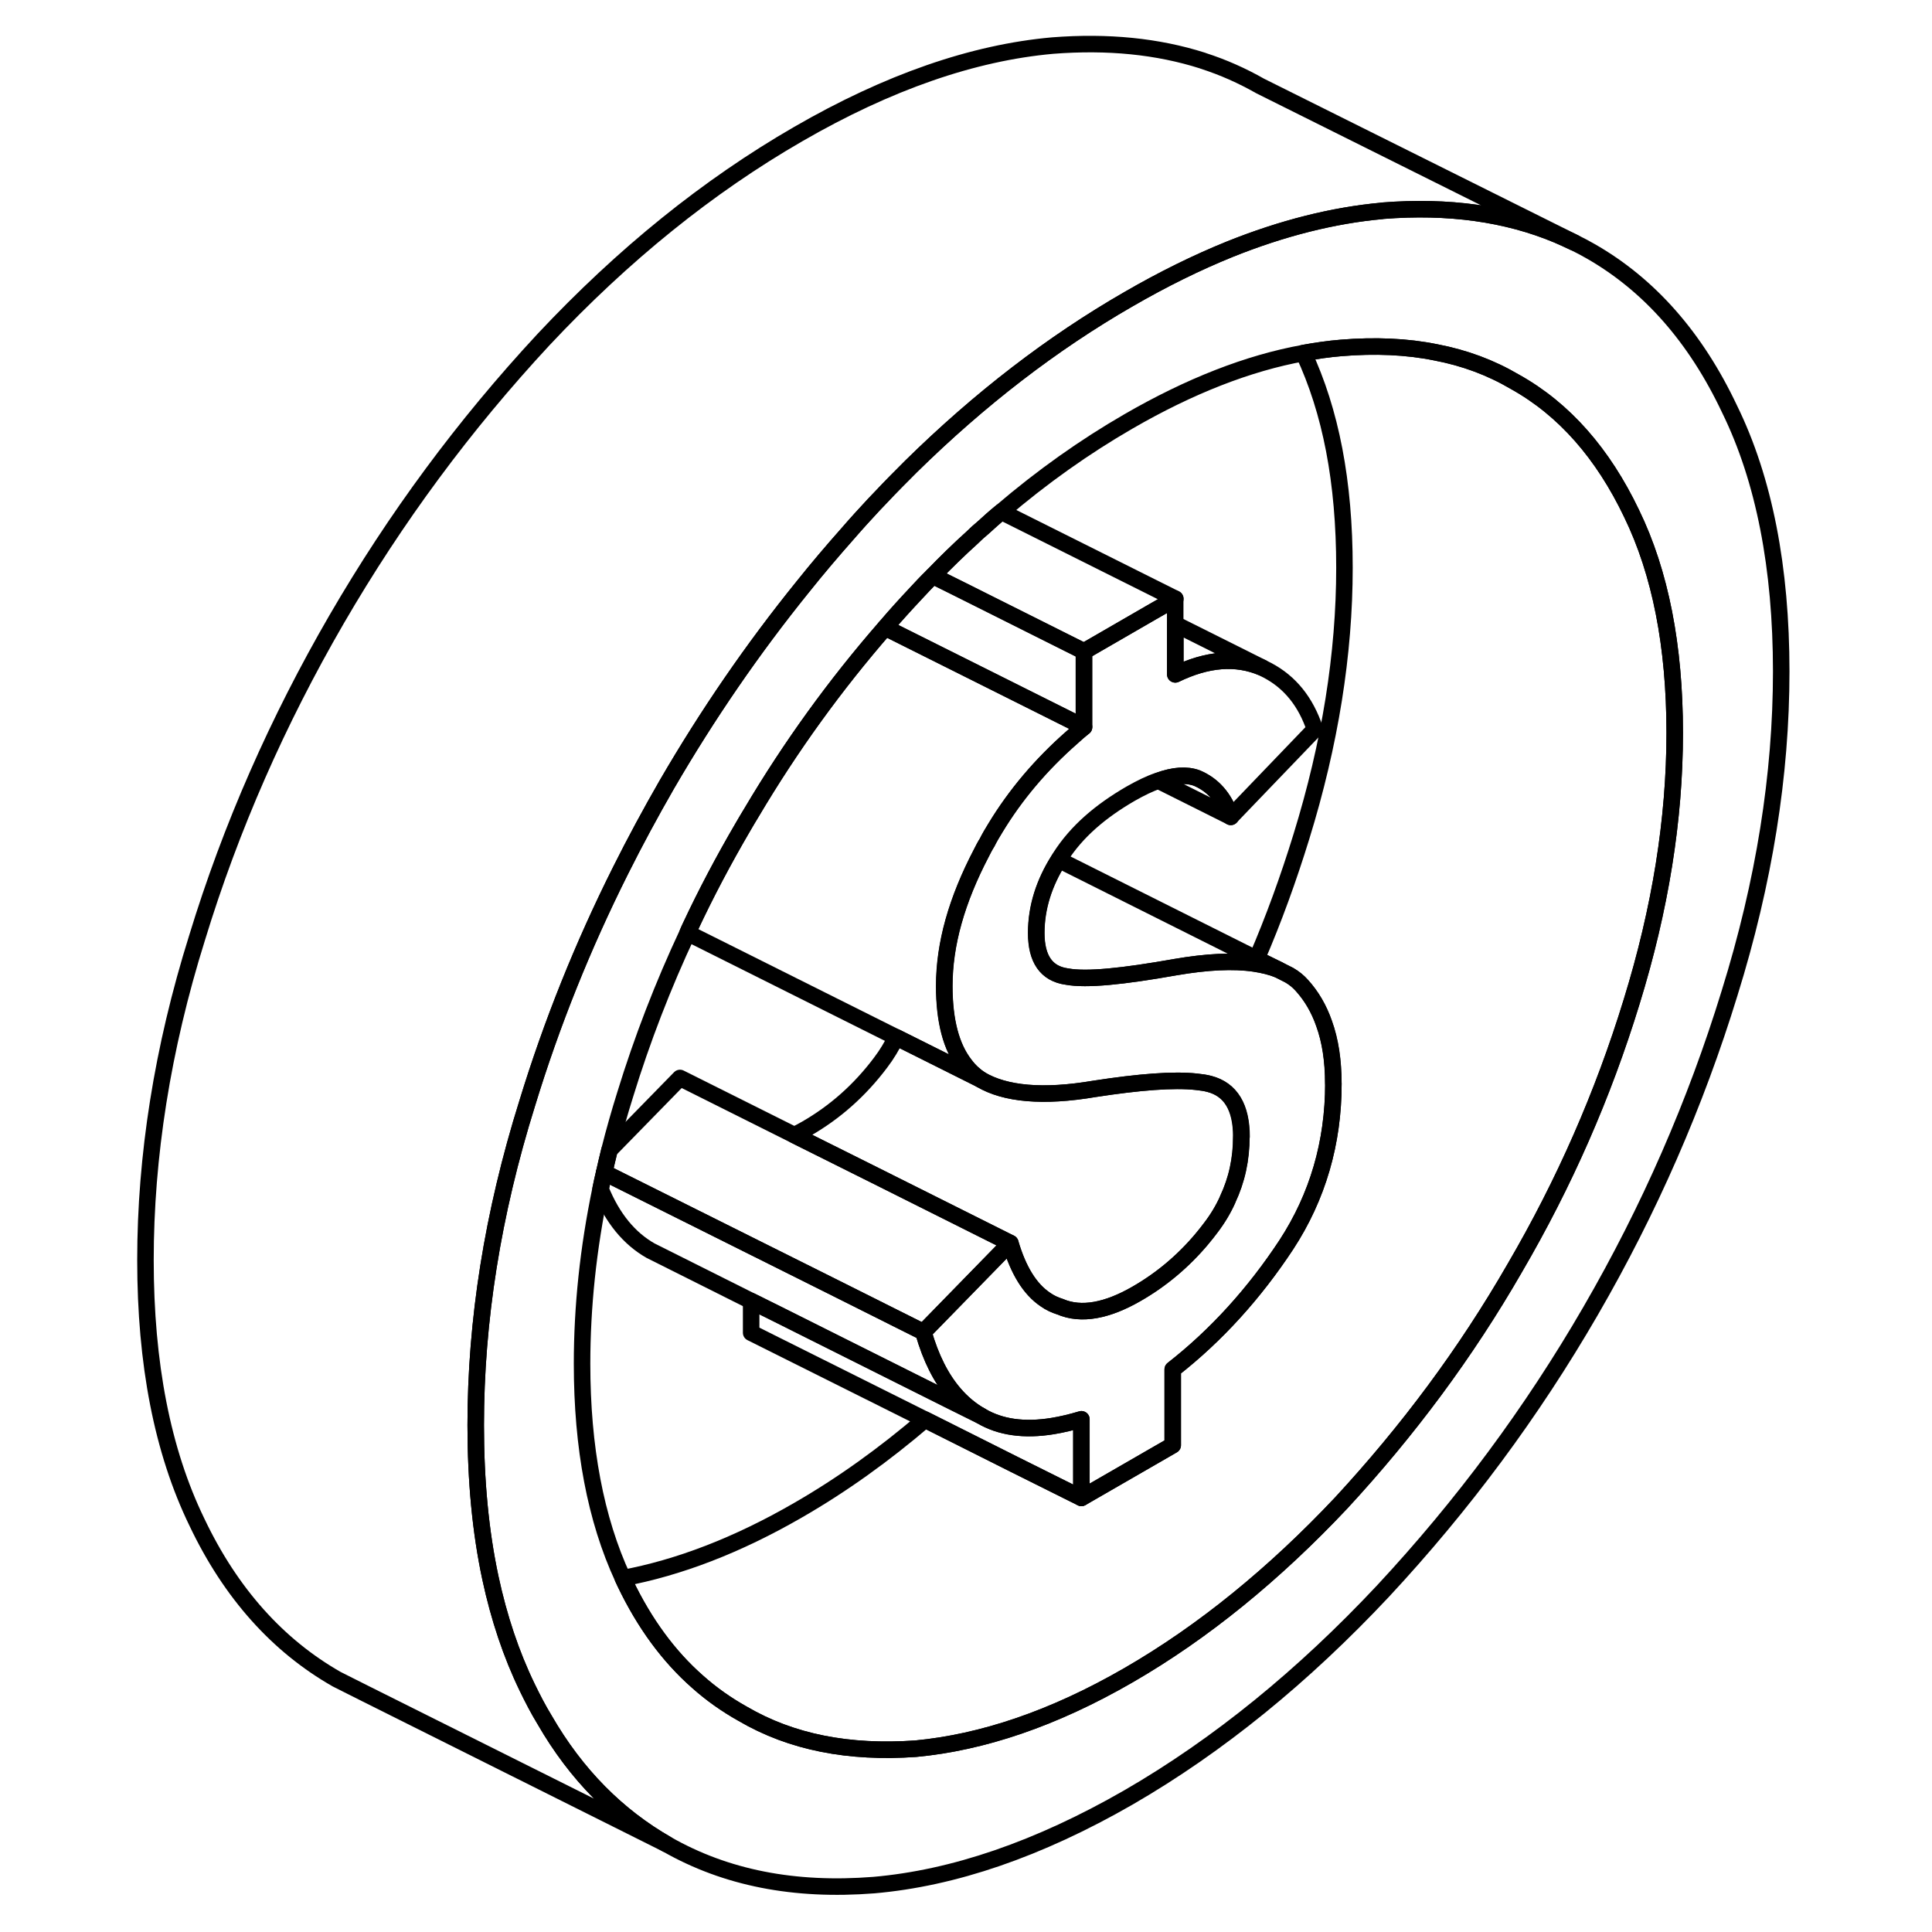 <svg width="48" height="48" viewBox="0 0 104 117" fill="none" xmlns="http://www.w3.org/2000/svg" stroke-width="1px"
     stroke-linecap="round" stroke-linejoin="round">
    <path d="M98.239 24.77C96.189 20.43 93.379 17.241 89.819 15.21C89.519 15.04 89.209 14.87 88.899 14.72L88.839 14.691C88.509 14.53 88.169 14.38 87.829 14.23C84.729 12.93 81.209 12.45 77.249 12.76C77.229 12.76 77.209 12.761 77.189 12.771C74.239 13.04 71.169 13.81 67.979 15.09C65.979 15.9 63.929 16.91 61.839 18.12C57.219 20.78 52.829 24.16 48.669 28.25C48.059 28.86 47.449 29.47 46.849 30.11C46.709 30.26 46.559 30.41 46.419 30.56C45.889 31.13 45.359 31.71 44.849 32.3C43.909 33.361 42.999 34.431 42.129 35.52C39.079 39.291 36.349 43.27 33.889 47.5C32.899 49.22 31.959 50.96 31.079 52.72C28.799 57.27 26.909 61.97 25.429 66.81C23.329 73.51 22.309 80 22.309 86.31C22.309 89.67 22.599 92.76 23.199 95.56C23.719 97.98 24.459 100.19 25.429 102.19C25.759 102.87 26.099 103.53 26.479 104.15C28.399 107.48 30.899 109.98 33.889 111.69C37.449 113.72 41.599 114.54 46.419 114.16C51.239 113.74 56.379 111.99 61.839 108.85C67.289 105.7 72.429 101.5 77.249 96.36C82.079 91.17 86.269 85.53 89.819 79.4C93.379 73.26 96.189 66.83 98.239 60.15C100.339 53.41 101.369 46.92 101.369 40.66C101.369 34.401 100.339 29.05 98.239 24.77ZM92.309 60.67C90.579 66.31 88.239 71.64 85.239 76.78C82.269 81.94 78.759 86.65 74.719 91.02C70.689 95.3 66.379 98.831 61.839 101.45C57.289 104.08 52.979 105.52 48.949 105.9C44.919 106.18 41.439 105.52 38.469 103.78C37.489 103.23 36.579 102.59 35.739 101.84C33.989 100.3 32.529 98.31 31.359 95.87C31.309 95.77 31.269 95.671 31.219 95.57C29.569 92.01 28.749 87.66 28.749 82.59C28.749 79.14 29.119 75.61 29.869 72.01C29.939 71.67 30.009 71.34 30.089 71.01C30.189 70.56 30.299 70.1 30.409 69.65C30.689 68.53 31.009 67.41 31.359 66.29C32.389 62.94 33.649 59.68 35.139 56.5C35.189 56.38 35.239 56.26 35.299 56.14C36.259 54.09 37.319 52.09 38.469 50.12C38.649 49.82 38.819 49.511 39.009 49.211C41.379 45.211 44.069 41.49 47.099 38.01C47.119 37.99 47.139 37.961 47.159 37.941C47.739 37.261 48.339 36.6 48.949 35.95C49.289 35.58 49.629 35.22 49.989 34.87C50.769 34.06 51.569 33.281 52.379 32.55C52.589 32.34 52.799 32.15 53.019 31.97C53.389 31.63 53.759 31.3 54.139 30.991C56.619 28.87 59.189 27.05 61.839 25.52C65.539 23.381 69.079 21.991 72.439 21.381C73.209 21.241 73.969 21.131 74.719 21.07C76.769 20.901 78.689 20.98 80.459 21.34C82.189 21.67 83.779 22.26 85.239 23.12C88.239 24.79 90.579 27.48 92.309 31.101C94.049 34.681 94.919 39.12 94.919 44.38C94.919 49.641 94.049 55.04 92.309 60.67Z" stroke="currentColor" stroke-linejoin="round"/>
    <path d="M59.149 44.03C58.899 44.23 58.659 44.44 58.419 44.66C56.559 46.29 54.999 48.13 53.779 50.15C53.599 50.44 53.429 50.73 53.279 51.03C53.149 51.23 53.049 51.44 52.939 51.65C51.439 54.52 50.689 57.17 50.689 59.71C50.689 61.83 51.109 63.42 51.949 64.49C52.219 64.85 52.539 65.14 52.899 65.38L51.759 64.81L35.139 56.5C35.189 56.38 35.239 56.26 35.299 56.14C36.259 54.09 37.319 52.09 38.469 50.12C38.649 49.82 38.819 49.51 39.009 49.21C41.379 45.21 44.069 41.49 47.099 38.01L47.309 38.11L48.689 38.8L59.149 44.03Z" stroke="currentColor" stroke-linejoin="round"/>
    <path d="M58.989 85.951V90.71L54.959 88.701L49.519 85.971L38.989 80.71V78.79L40.779 79.68L50.908 84.751L52.899 85.74C54.069 86.441 55.529 86.641 57.248 86.361C57.809 86.27 58.389 86.13 58.989 85.951Z" stroke="currentColor" stroke-linejoin="round"/>
    <path d="M74.249 65.62C74.249 69.2 73.299 72.47 71.399 75.38C69.469 78.31 67.169 80.86 64.519 82.93V87.52L58.989 90.71V85.95C58.389 86.13 57.809 86.27 57.249 86.36C55.529 86.64 54.069 86.44 52.899 85.74C52.299 85.4 51.769 84.96 51.289 84.4C50.499 83.48 49.869 82.25 49.419 80.67L54.679 75.28C55.159 76.92 55.859 78.06 56.789 78.69C57.069 78.89 57.369 79.03 57.689 79.13C58.989 79.69 60.569 79.36 62.309 78.36C63.809 77.5 65.139 76.39 66.289 75.02C66.299 75 66.309 74.99 66.329 74.97C66.499 74.77 66.659 74.56 66.819 74.35C67.239 73.8 67.579 73.23 67.839 72.65V72.64C68.399 71.45 68.669 70.2 68.669 68.83C68.669 67.07 68.029 65.98 66.729 65.64C66.499 65.58 66.239 65.54 65.939 65.51C64.559 65.36 62.499 65.52 59.769 65.94C56.649 66.47 54.359 66.25 52.889 65.38C52.529 65.14 52.209 64.85 51.939 64.49C51.099 63.42 50.679 61.83 50.679 59.71C50.679 57.17 51.429 54.52 52.929 51.65C53.039 51.44 53.139 51.23 53.269 51.03C53.419 50.73 53.589 50.44 53.769 50.15C54.989 48.13 56.549 46.29 58.409 44.66C58.649 44.44 58.889 44.23 59.139 44.03V39.45L63.239 37.08L64.669 36.26V40.84C66.609 39.9 68.349 39.76 69.929 40.43L70.249 40.59C71.619 41.31 72.579 42.5 73.129 44.16L68.029 49.47C67.639 48.29 66.929 47.52 65.979 47.12C65.359 46.89 64.589 46.94 63.649 47.28H63.639C63.129 47.45 62.579 47.72 61.979 48.06C60.129 49.13 58.699 50.36 57.719 51.89C57.679 51.95 57.639 52.01 57.609 52.07C56.729 53.46 56.249 54.93 56.249 56.5C56.249 58.07 56.849 58.97 58.109 59.14C59.299 59.36 61.509 59.13 64.669 58.57C66.589 58.24 68.189 58.16 69.469 58.35C69.999 58.43 70.489 58.55 70.909 58.72L71.579 59.06C71.869 59.23 72.129 59.44 72.339 59.68C72.919 60.32 73.369 61.09 73.679 61.98C74.059 63.03 74.239 64.24 74.239 65.62H74.249Z" stroke="currentColor" stroke-linejoin="round"/>
    <path d="M52.899 85.74L50.909 84.75L40.779 79.68L38.989 78.79L33.579 76.08L32.899 75.74C31.619 75.01 30.599 73.8 29.869 72.01C29.939 71.67 30.009 71.34 30.089 71.01L43.869 77.89L49.419 80.67C49.869 82.25 50.499 83.48 51.289 84.4C51.769 84.96 52.299 85.4 52.899 85.74Z" stroke="currentColor" stroke-linejoin="round"/>
    <path d="M94.919 44.38C94.919 49.6 94.049 55.04 92.309 60.67C90.579 66.31 88.239 71.64 85.239 76.78C82.269 81.94 78.759 86.65 74.719 91.02C70.689 95.3 66.379 98.83 61.839 101.45C57.289 104.08 52.979 105.52 48.949 105.9C44.919 106.18 41.439 105.52 38.469 103.78C37.489 103.23 36.579 102.59 35.739 101.84C33.989 100.3 32.529 98.31 31.359 95.87C31.309 95.77 31.269 95.67 31.219 95.57C34.589 94.94 38.139 93.59 41.839 91.45C44.479 89.93 47.049 88.09 49.519 85.97L54.959 88.7L58.989 90.71L64.519 87.52V82.93C67.169 80.86 69.469 78.31 71.399 75.38C73.299 72.47 74.249 69.2 74.249 65.62C74.249 64.24 74.069 63.03 73.689 61.98C73.379 61.09 72.929 60.32 72.349 59.68C72.139 59.44 71.879 59.23 71.589 59.06L70.919 58.72L69.599 58.07C70.639 55.66 71.529 53.2 72.309 50.67C74.049 45.04 74.919 39.6 74.919 34.38C74.919 29.16 74.089 24.91 72.439 21.38C73.209 21.24 73.969 21.13 74.719 21.07C76.769 20.9 78.689 20.98 80.459 21.34C82.189 21.67 83.779 22.26 85.239 23.12C88.239 24.79 90.579 27.48 92.309 31.1C94.049 34.68 94.919 39.12 94.919 44.38Z" stroke="currentColor" stroke-linejoin="round"/>
    <path d="M64.679 36.26L63.249 37.08L59.149 39.45L51.659 35.7L49.989 34.87C50.769 34.06 51.569 33.28 52.379 32.55C52.589 32.34 52.799 32.15 53.019 31.97C53.389 31.63 53.759 31.3 54.139 30.99L64.679 36.26Z" stroke="currentColor" stroke-linejoin="round"/>
    <path d="M68.679 68.831C68.679 70.201 68.409 71.451 67.849 72.641V72.65C67.589 73.231 67.249 73.801 66.829 74.351C66.669 74.561 66.509 74.771 66.339 74.971C66.319 74.991 66.309 75.001 66.299 75.021C65.149 76.391 63.819 77.501 62.319 78.361C60.579 79.361 58.999 79.691 57.699 79.131C57.379 79.031 57.079 78.891 56.799 78.691C55.869 78.061 55.169 76.921 54.689 75.281L46.539 71.201L41.609 68.741C41.839 68.621 42.079 68.501 42.319 68.361C44.059 67.361 45.559 66.041 46.829 64.351C47.209 63.851 47.519 63.331 47.769 62.81L51.769 64.811L52.909 65.381C54.379 66.251 56.669 66.471 59.789 65.941C62.519 65.521 64.579 65.361 65.959 65.51C66.259 65.54 66.519 65.581 66.749 65.641C68.049 65.981 68.689 67.071 68.689 68.831H68.679Z" stroke="currentColor" stroke-linejoin="round"/>
    <path d="M88.839 14.69C88.509 14.53 88.169 14.38 87.829 14.23C84.729 12.93 81.209 12.45 77.249 12.76C77.229 12.76 77.209 12.76 77.189 12.77C74.239 13.04 71.169 13.81 67.979 15.09C65.979 15.9 63.929 16.91 61.839 18.12C57.219 20.78 52.829 24.16 48.669 28.25C48.059 28.86 47.449 29.47 46.849 30.11C46.709 30.26 46.559 30.41 46.419 30.56C45.889 31.13 45.359 31.71 44.849 32.3C43.909 33.36 42.999 34.43 42.129 35.52C39.079 39.29 36.349 43.27 33.889 47.5C32.899 49.22 31.959 50.96 31.079 52.72C28.799 57.27 26.909 61.97 25.429 66.81C23.329 73.51 22.309 80 22.309 86.31C22.309 89.67 22.599 92.76 23.199 95.56C23.719 97.98 24.459 100.19 25.429 102.19C25.759 102.87 26.099 103.53 26.479 104.15C28.399 107.48 30.899 109.98 33.889 111.69L15.679 102.59L15.619 102.56L13.889 101.69C10.329 99.66 7.479 96.5 5.429 92.19C3.329 87.87 2.309 82.57 2.309 76.31C2.309 70.05 3.329 63.51 5.429 56.81C7.479 50.09 10.329 43.64 13.889 37.5C17.449 31.37 21.599 25.75 26.419 20.56C31.239 15.42 36.379 11.27 41.839 8.12C47.289 4.97 52.429 3.19 57.249 2.76C60.579 2.5 63.599 2.8 66.329 3.67L66.379 3.69C67.589 4.08 68.729 4.59 69.819 5.21L88.839 14.69Z" stroke="currentColor" stroke-linejoin="round"/>
    <path d="M54.679 75.28L49.419 80.67L43.869 77.89L30.089 71.01C30.189 70.56 30.299 70.1 30.409 69.65L34.679 65.28L41.599 68.74L46.529 71.2L54.679 75.28Z" stroke="currentColor" stroke-linejoin="round"/>
    <path d="M59.149 39.45V44.03L48.689 38.8L47.309 38.11L47.099 38.01C47.099 38.01 47.139 37.96 47.159 37.94C47.739 37.26 48.339 36.6 48.949 35.95C49.289 35.58 49.629 35.22 49.989 34.87L51.659 35.7L59.149 39.45Z" stroke="currentColor" stroke-linejoin="round"/>
    <path d="M69.939 40.43C68.359 39.76 66.619 39.9 64.679 40.84V37.8L69.939 40.43Z" stroke="currentColor" stroke-linejoin="round"/>
    <path d="M68.039 49.471L63.659 47.281C64.599 46.941 65.369 46.891 65.989 47.12C66.939 47.52 67.649 48.291 68.039 49.471Z" stroke="currentColor" stroke-linejoin="round"/>
    <path d="M70.918 58.72C70.499 58.55 70.008 58.43 69.478 58.35C68.198 58.16 66.599 58.24 64.678 58.57C61.519 59.13 59.309 59.36 58.118 59.14C56.858 58.97 56.258 58.04 56.258 56.5C56.258 54.96 56.739 53.46 57.618 52.07L69.599 58.07L70.918 58.72Z" stroke="currentColor" stroke-linejoin="round"/>
</svg>